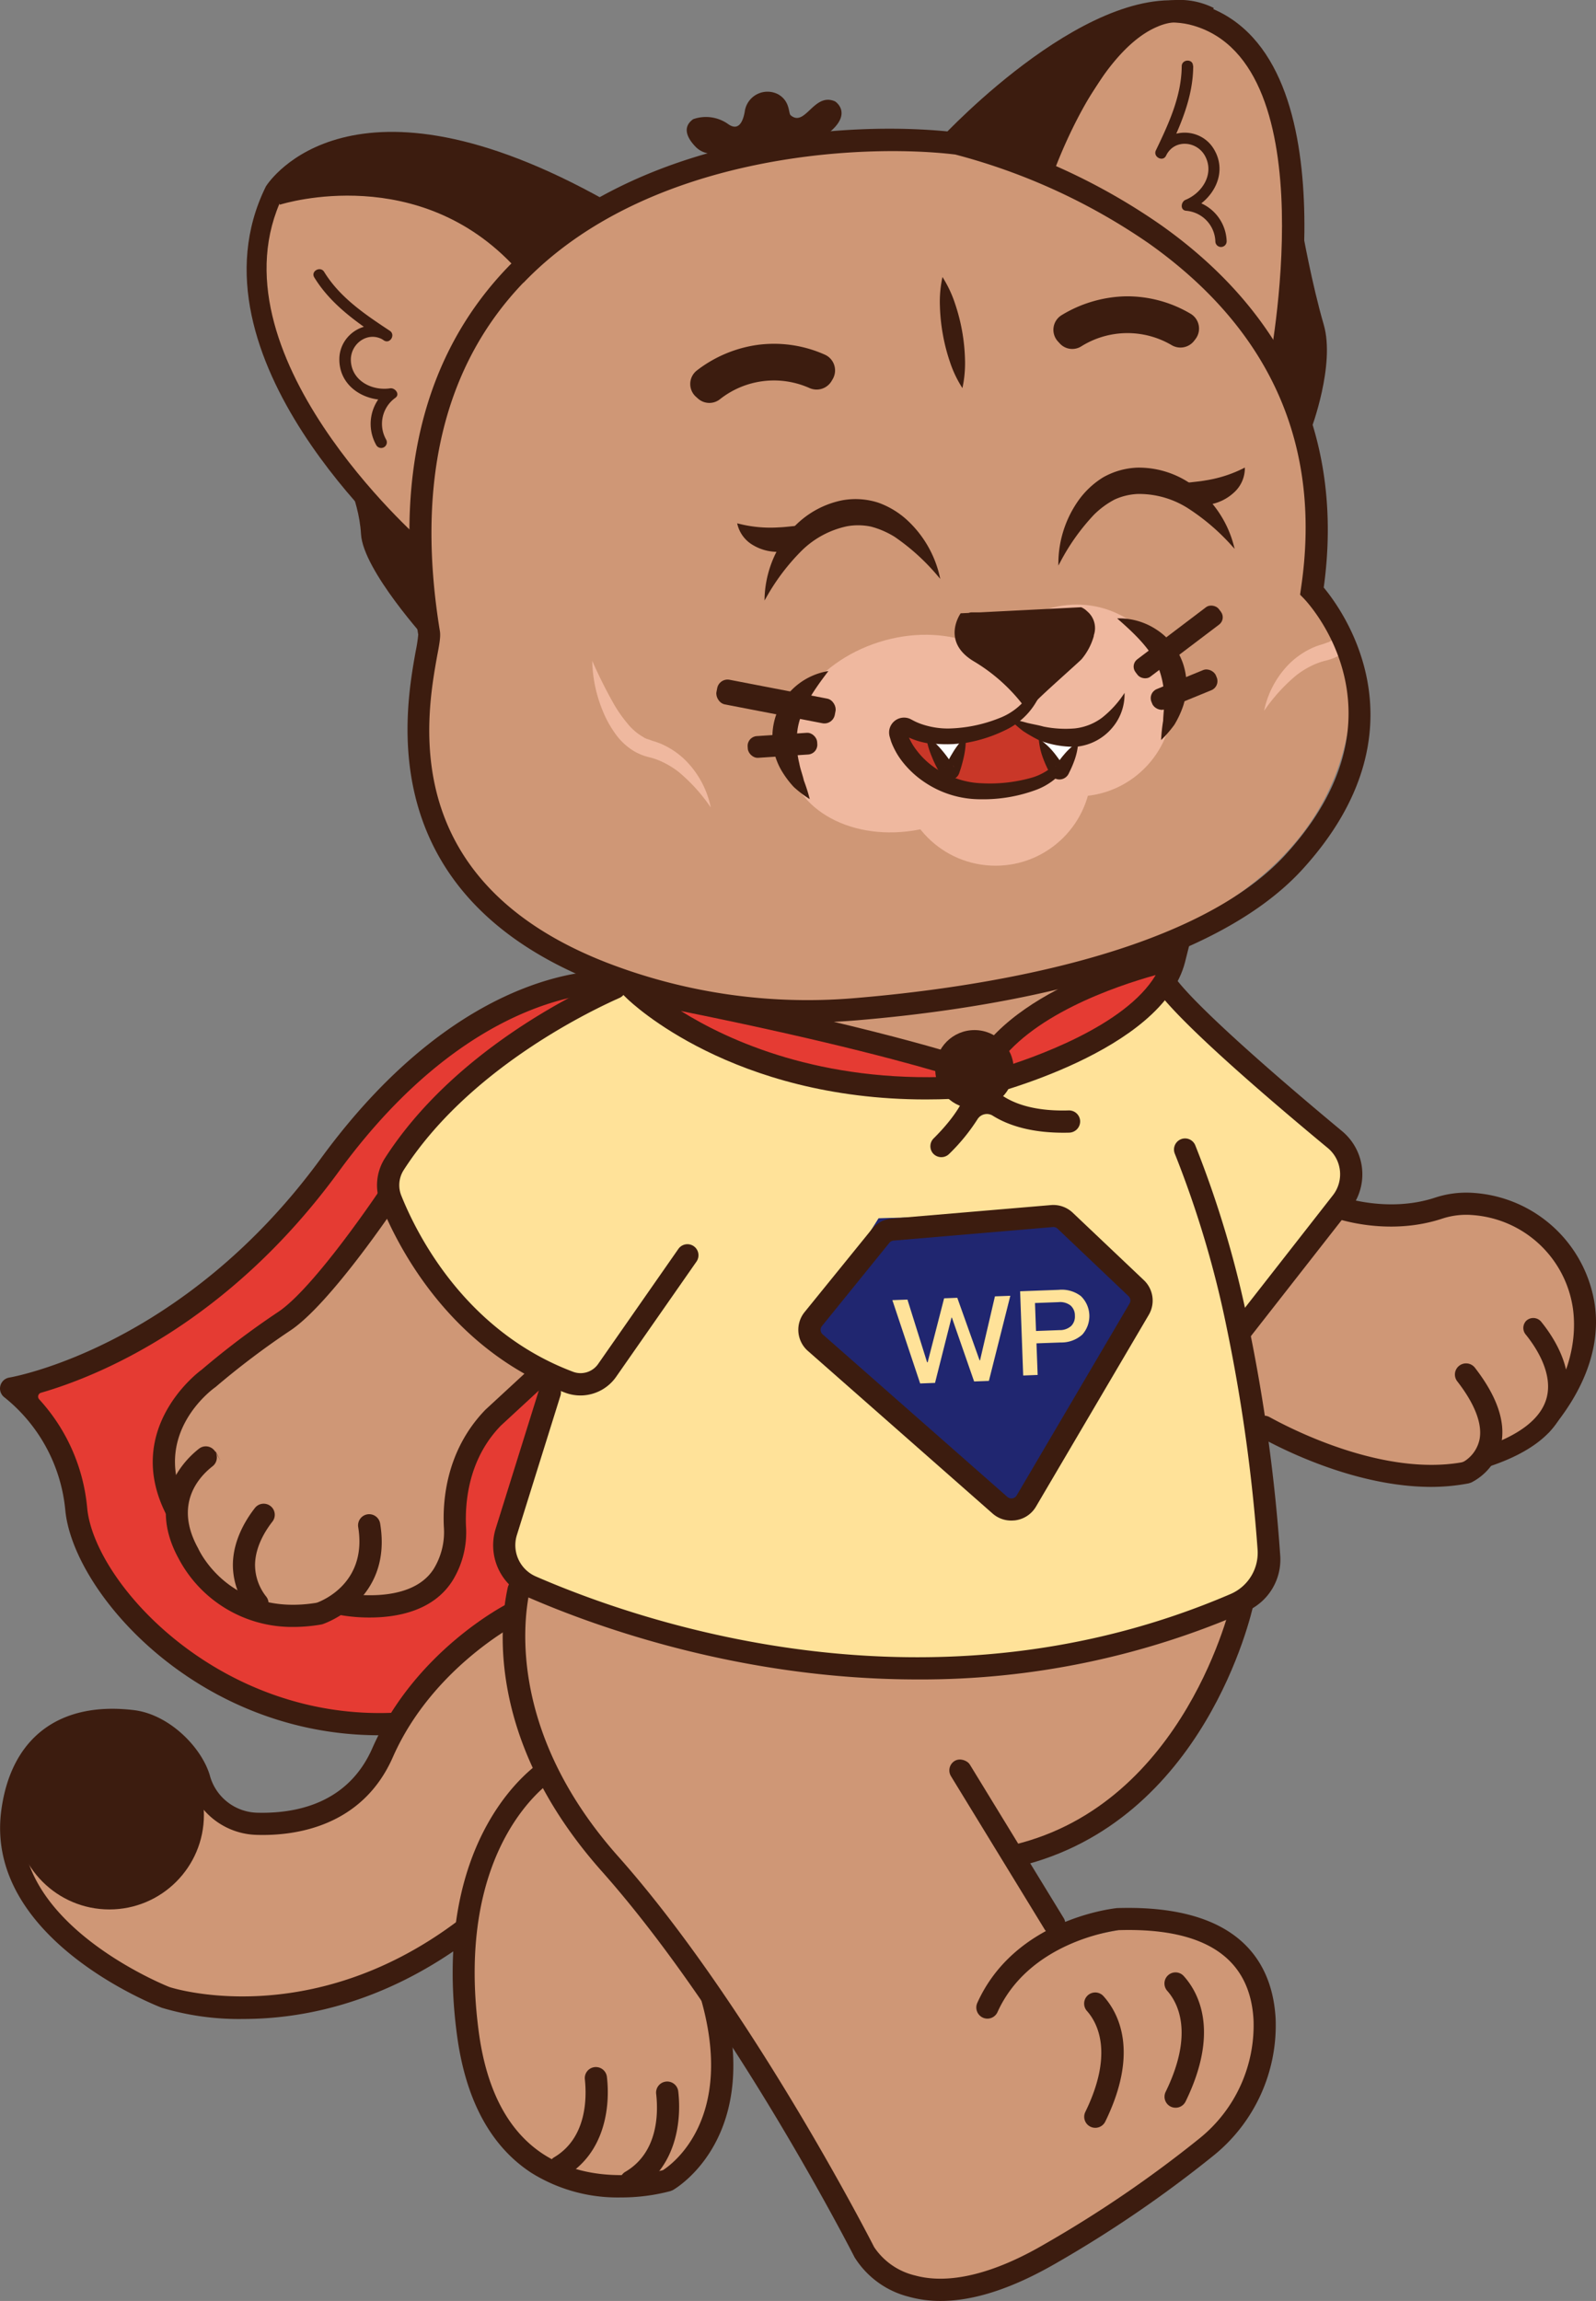 <svg xmlns="http://www.w3.org/2000/svg" viewBox="0 0 311.2 448.49"><rect x="0" y="0" width="311.2" height="448.49" fill="#808080" stroke="none"/><defs><style>.cls-1{fill:#ffe299;}.cls-2{fill:#cf9776;}.cls-3{fill:#202670;}.cls-4{fill:#e53b33;}.cls-5{fill:#3c1c0f;}.cls-6{fill:#efb89f;}.cls-7{fill:#c93728;}.cls-8{fill:#fff;}</style></defs><g id="Capa_2" data-name="Capa 2"><g id="Capa_1-2" data-name="Capa 1"><path class="cls-1" d="M123.52,191.12s-46,20.31-47.71,40.13c0,0,7.09,27.16,32.78,37.19L98.56,301l1.71,6.85s82.21,39.39,145.83.73l1.47-7.58-5.88-40.86,21.05-30.58s1.71-7.34-13.46-15.42L227,193.32S207.68,208.49,191.54,210C191.54,210,149.94,219.26,123.52,191.12Z"/><path class="cls-2" d="M203.13,31.6l-21.83-6-35.6,4.47S109,35.83,100.43,51.94C100.43,51.94,85,29,54,37.42c0,0-20,26.14,25.72,65.78L82.91,124s-6.8,23.75,1.27,35.07,13.44,19.2,13.44,19.2,46,30.84,98.6,12.09c0,0,69.72-6.18,67.41-60.28l-8.38-16.57s4-28.51-6.6-43.59c0,0,10.06-50.67-13.07-66.75C235.58,3.18,215.71-7.78,203.13,31.6Z"/><polygon class="cls-3" points="158.25 258.18 189.99 291.1 199.04 293.48 223.18 252.86 207.03 236.39 171.31 237.46 158.25 258.18"/><path class="cls-2" d="M76.21,234.92l-13,15.66L48.81,261.83s-25.12,14.36-16,32.3c0,0,1.63,22,22.67,21.53l11.09-3.1,12.56.49s8.16-3.26,10.77-20.55a34,34,0,0,1,15.82-24.31S83.06,257.26,76.21,234.92Z"/><path class="cls-2" d="M260.37,235.41s9.79,2.93,18.6.32S297.72,237,297.72,237s16.81,9.79,10.44,27.24-13.7,19.9-13.7,19.9l-16.64,4.4-33.43-11.74-2.12-17.94Z"/><path class="cls-2" d="M102,309.54s-3.43,25.45,5.62,36.22c0,0-15.66,8.8-15.66,26.91a264.84,264.84,0,0,0,2.21,33.52S101,426.5,113.24,427s19.09-2.21,19.09-2.21,10-8.56,8.56-22l-1.47-13.45,20.31,32.78,10.76,19.58s11.75,11,34.75-2.21,31.81-20.79,31.81-20.79,28.13-41.35-12.48-43.8l-18.35,3.67-8.08-16.88s36-9.54,42.82-49.43C241,312.23,183.46,340.62,102,309.54Z"/><path class="cls-2" d="M99.29,315.17s-19.2,10.28-22.51,21.65-11.25,16-11.25,16-19.94,6.85-26.91-7.09S14,336.34,14,336.34s-23,15.53-5.88,36.94S53.05,391,53.05,391s28.87-2.45,36.21-14.31c0,0,6.12-26.06,17.37-31.08Z"/><polygon class="cls-2" points="212.17 191.37 189.58 207.68 154.59 198.22 168.62 197.16 198.31 188.35 212.17 191.37"/><path class="cls-4" d="M132.41,196.1l51.22,10.68.73,6.12-29.61-4.24S132.73,203.19,132.41,196.1Z"/><path class="cls-4" d="M227,189.23s-20.85,5.19-31.74,15.84c0,0,1.53,3.61,1.53,3.79S211.17,205,211.17,205,226.71,194.61,227,189.23Z"/><path class="cls-4" d="M117.16,193.57S87.31,210.21,80,223.91s-8.32,14.19-8.32,14.19l-14,18.35L37.39,270.64s-7.83,11.5-2.93,21.29c0,0-.13,16,13,20.43s18.72.61,18.72.61,20.43,5.26,22.63-16.64S107.61,268,107.61,268l-7.34,25L100,307.46l.24,7.1-12.6,10.52L76.78,336.82s-26.91-.61-43.06-15-17.86-25-17.86-25L9.74,278.59l-7.09-7.7s34.62-8.32,48.57-29.37S74.34,214,74.34,214,102.84,188.31,117.16,193.57Z"/><path class="cls-5" d="M254,45.21s1.82,10.21,4.11,18.06-2.46,20.39-2.46,20.39L247.9,71.83Z"/><path class="cls-5" d="M66,89.83s4,7.16,4.39,14.26,13.11,21,13.11,21l-2.27-16.91Z"/><circle class="cls-5" cx="21.33" cy="353.75" r="18.43"/><path class="cls-6" d="M263.25,123.19a5.08,5.08,0,0,1-.43-1.12l-.06.07a10.76,10.76,0,0,1-3.14,2.71,2.77,2.77,0,0,1-.87.41c-.33.11-.54.21-1,.35a13.26,13.26,0,0,0-2.52,1,15.55,15.55,0,0,0-4.19,3.14,18.21,18.21,0,0,0-4.56,8.81,33.71,33.71,0,0,1,6.29-6.94,16.54,16.54,0,0,1,3.76-2.21,13.08,13.08,0,0,1,2-.65,11.49,11.49,0,0,0,2.62-1,11,11,0,0,0,3.16-2.64A5.56,5.56,0,0,1,263.25,123.19Z"/><path class="cls-6" d="M115.48,128.81a26.91,26.91,0,0,0,2,9.64,20.93,20.93,0,0,0,2.45,4.49,12.12,12.12,0,0,0,4,3.65,11.14,11.14,0,0,0,2.62,1,13.44,13.44,0,0,1,2,.65,16.76,16.76,0,0,1,3.76,2.21,33.39,33.39,0,0,1,6.28,6.94,18.12,18.12,0,0,0-4.56-8.81,15.48,15.48,0,0,0-4.19-3.15,13.65,13.65,0,0,0-2.52-1c-.42-.14-.63-.24-1-.35a2.82,2.82,0,0,1-.88-.41,10.89,10.89,0,0,1-3.14-2.71,25.9,25.9,0,0,1-2.59-3.7A94,94,0,0,1,115.48,128.81Z"/><path class="cls-5" d="M139.57,29.89a4.44,4.44,0,0,1-3.92-1.26c-1.45-1.49-2.83-3.72-.49-5.4a7.47,7.47,0,0,1,6.88,1c2,1.37,2.85-.56,3.18-2.5a4.48,4.48,0,0,1,6.58-3.31c2.31,1.38,1.9,3.65,2.37,4.05,2.86,2.42,4.53-4.57,8.67-2.7,0,0,3.3,2.13-.81,5.76a4.36,4.36,0,0,1-2.23,1.05Z"/><path class="cls-5" d="M197.64,296.36a5.47,5.47,0,0,1-4.1-1.35l-36-31.68a5.48,5.48,0,0,1-.64-7.6l13.15-16.21a5.47,5.47,0,0,1,3.81-2l31.05-2.63a5.49,5.49,0,0,1,4.26,1.49L223,249.49a5.48,5.48,0,0,1,1,6.79l-22,37.39a5.49,5.49,0,0,1-3.88,2.64A2.7,2.7,0,0,1,197.64,296.36Zm-24.22-54.12-13.14,16.22a1.17,1.17,0,0,0,.13,1.63l36,31.67a1.2,1.2,0,0,0,1,.29,1.18,1.18,0,0,0,.83-.57l22-37.39a1.18,1.18,0,0,0-.2-1.46l-13.83-13.14a1.18,1.18,0,0,0-.91-.32l-31.06,2.64a1.17,1.17,0,0,0-.82.43Z"/><path class="cls-5" d="M183.77,54a22.8,22.8,0,0,1,2.44,5.15,36.81,36.81,0,0,1,1.95,10.82,23.13,23.13,0,0,1-.5,5.68,22.4,22.4,0,0,1-2.45-5.15,36.08,36.08,0,0,1-1.37-5.34,37.15,37.15,0,0,1-.57-5.49A22.57,22.57,0,0,1,183.77,54Z"/><path class="cls-5" d="M107.15,423.17h0a2.19,2.19,0,0,1,.95-2.71c6.34-3.8,6.32-11.59,5.94-15.17a2.15,2.15,0,0,1,1.65-2.33h0a2.17,2.17,0,0,1,2.65,1.86c.69,5.89-.43,14.91-8.19,19.43A2.14,2.14,0,0,1,107.15,423.17Z"/><path class="cls-5" d="M121,426h0a2.19,2.19,0,0,1,1-2.72c6.41-3.82,6.36-11.59,5.94-15.17a2.16,2.16,0,0,1,1.66-2.33h0a2.17,2.17,0,0,1,2.65,1.85c.69,5.9-.43,14.92-8.19,19.45A2.15,2.15,0,0,1,121,426Z"/><path class="cls-5" d="M212.53,414.48h0a2.15,2.15,0,0,1-.9-2.84c5.61-11.5,2.31-17.43.31-19.67a2.17,2.17,0,0,1-.21-2.6h0a2.16,2.16,0,0,1,3.45-.27c2.88,3.21,7,10.79.34,24.42A2.17,2.17,0,0,1,212.53,414.48Z"/><path class="cls-5" d="M228.19,410.57h0a2.15,2.15,0,0,1-.9-2.84c5.61-11.5,2.31-17.44.31-19.68a2.17,2.17,0,0,1-.21-2.6h0a2.16,2.16,0,0,1,3.44-.27c2.89,3.21,7,10.8.35,24.43A2.18,2.18,0,0,1,228.19,410.57Z"/><path class="cls-5" d="M219.38,57.76A25.12,25.12,0,0,0,207,61.43a3.35,3.35,0,0,0-.72,5.12l-.08-.09.42.46a3.3,3.3,0,0,0,4.15.63,17,17,0,0,1,17.68-.28,3.37,3.37,0,0,0,4.4-.85l.29-.38a3.36,3.36,0,0,0-1.05-4.92A24.26,24.26,0,0,0,219.38,57.76Z"/><path class="cls-5" d="M147.81,67.21a25,25,0,0,0-11.93,5,3.34,3.34,0,0,0-.14,5.16l-.09-.08.46.41a3.32,3.32,0,0,0,4.2.17,17,17,0,0,1,17.54-2.23,3.39,3.39,0,0,0,4.28-1.34l.24-.41a3.36,3.36,0,0,0-1.58-4.78A24.3,24.3,0,0,0,147.81,67.21Z"/><path class="cls-5" d="M117.05,191.77c-44.56-17.19-38.12-53-36-64.81a29.47,29.47,0,0,0,.5-3.27c-5-30.28.91-54.37,17.43-71.58C124.07,26,166,23.3,186.86,25.85l.21,0a121.87,121.87,0,0,1,39.28,18c24.76,17.49,35.73,41.91,31.76,70.67,3.84,4.61,20.57,27.75-4.08,54.86-19.15,21.06-63,27.54-87.49,29.54a112.88,112.88,0,0,1-49.49-7.13Zm-15-136.67c-15.53,16.18-21,39-16.28,67.9.15.93,0,2.13-.51,4.73-2.17,12.06-7.93,44.1,33.3,60a108.53,108.53,0,0,0,47.59,6.86c23.82-1.94,66.49-8.18,84.64-28.14,24.66-27.12,4.33-48.87,3.45-49.78l-.74-.76.15-1.06C257.85,87,247.85,64.35,224,47.44a119.93,119.93,0,0,0-37.74-17.32C167.52,27.87,126,30.19,102.09,55.1Z"/><path class="cls-5" d="M79.8,108.43c-1.82-1.57-44.28-38.85-28-72l.1-.18c.66-1,16.68-25,66.36,2.92l-1.87,3.32c-45-25.28-60.27-5.61-61.23-4.25-14.79,30.44,26.73,66.9,27.15,67.26Z"/><path class="cls-5" d="M61.28,54.07c3.27,5.34,8.44,8.89,13.57,12.28,1.19.78,2.34-1.1,1.15-1.88-4.22-2.79-9.74.53-9.83,5.43-.11,5.59,5.32,8.7,10.39,7.93l-1-1.87a8.39,8.39,0,0,0-2.2,10.79,1.1,1.1,0,0,0,1.93-1.07,6.23,6.23,0,0,1,1.79-8.13c1-.71-.07-2-1-1.86-3.48.53-7.39-1.4-7.66-5.24-.24-3.45,3.41-6.12,6.47-4.1L76,64.47C71.2,61.3,66.28,58,63.21,53c-.73-1.2-2.67-.15-1.93,1.07Z"/><path class="cls-5" d="M232.66,12.82c0,6.26-2.63,12-5.29,17.52-.61,1.28-2.57.26-2-1,2.19-4.57,8.62-4.57,11.23-.42,3,4.74-.07,10.2-4.81,12.15l-.09-2.12A8.38,8.38,0,0,1,239.18,47a1.1,1.1,0,0,1-2.2.08,6.21,6.21,0,0,0-5.72-6c-1.2-.12-1-1.76-.09-2.13,3.25-1.34,5.61-5,3.86-8.43-1.57-3.09-6.08-3.49-7.66-.18l-2-1c2.49-5.19,5-10.55,5.05-16.42,0-1.41,2.21-1.51,2.2-.08Z"/><ellipse class="cls-6" cx="177.04" cy="142.98" rx="24.11" ry="18.7" transform="translate(-34.91 60.12) rotate(-17.57)"/><circle class="cls-6" cx="194.12" cy="150.04" r="18.7"/><circle class="cls-6" cx="209.95" cy="136.54" r="18.7"/><path class="cls-5" d="M206.55,109.48a42.46,42.46,0,0,1,6.62-9.3,16.49,16.49,0,0,1,4.12-3,12.45,12.45,0,0,1,4.64-1.09,17.94,17.94,0,0,1,9.78,2.8,41.79,41.79,0,0,1,8.68,7.44,21.1,21.1,0,0,0-6.45-10.42,17.61,17.61,0,0,0-12.14-4.59,14.41,14.41,0,0,0-6.66,1.9,16.51,16.51,0,0,0-4.82,4.58A21.18,21.18,0,0,0,206.55,109.48Z"/><path class="cls-5" d="M206.37,109.48a21.37,21.37,0,0,1,3.8-11.77,16.68,16.68,0,0,1,4.88-4.64,14.62,14.62,0,0,1,6.74-1.92,17.93,17.93,0,0,1,12.27,4.63,21.11,21.11,0,0,1,6.5,10.51l.18.69-.48-.52a42.06,42.06,0,0,0-8.65-7.41,17.79,17.79,0,0,0-9.68-2.77,12.11,12.11,0,0,0-4.56,1.07,16.58,16.58,0,0,0-4.08,3,41.52,41.52,0,0,0-6.58,9.26l-.35.63ZM231.8,98.75a41,41,0,0,1,8.22,6.93,20.89,20.89,0,0,0-6.2-9.63,17.6,17.6,0,0,0-12-4.54,14.22,14.22,0,0,0-6.56,1.87,16.18,16.18,0,0,0-4.77,4.53,21,21,0,0,0-3.71,10.84,40.19,40.19,0,0,1,6.28-8.7,16.81,16.81,0,0,1,4.18-3,12.5,12.5,0,0,1,4.7-1.1q.69,0,1.38,0A18.53,18.53,0,0,1,231.8,98.75Z"/><path class="cls-5" d="M242.73,91.14A25.16,25.16,0,0,1,235,93.65c-1.21.22-2.5.3-3.9.5-.7.06-1.44.16-2.21.28a13.81,13.81,0,0,0-2.47.47,10.71,10.71,0,0,0,1.89,1.8,14.26,14.26,0,0,0,2.27,1.16,10.45,10.45,0,0,0,5.2.49A9.24,9.24,0,0,0,240.61,96,6.38,6.38,0,0,0,242.73,91.14Z"/><path class="cls-5" d="M183,112.17a21.16,21.16,0,0,0-6.17-10.6,16.62,16.62,0,0,0-5.69-3.44,14.44,14.44,0,0,0-6.91-.43,17.6,17.6,0,0,0-10.88,7.07,21.08,21.08,0,0,0-4.08,11.55,42.23,42.23,0,0,1,6.89-9.11,18,18,0,0,1,9-4.83,12.5,12.5,0,0,1,4.76.07,16.81,16.81,0,0,1,4.67,2A42.43,42.43,0,0,1,183,112.17Z"/><path class="cls-5" d="M149.09,116.32a21.17,21.17,0,0,1,4.11-11.66,17.9,17.9,0,0,1,11-7.14,14.5,14.5,0,0,1,7,.44,16.5,16.5,0,0,1,5.75,3.48,21.41,21.41,0,0,1,6.23,10.69l.16.7-.47-.54a41.82,41.82,0,0,0-8.41-7.64,16.93,16.93,0,0,0-4.61-2,12.2,12.2,0,0,0-4.69-.07,17.87,17.87,0,0,0-8.87,4.78,41.73,41.73,0,0,0-6.86,9.07l-.36.62Zm20.83-14a16.52,16.52,0,0,1,4.73,2.07,40.37,40.37,0,0,1,8,7.15,21,21,0,0,0-5.93-9.8,16.34,16.34,0,0,0-5.62-3.4,14.42,14.42,0,0,0-6.83-.43,17.57,17.57,0,0,0-10.76,7,20.84,20.84,0,0,0-4,10.73,41.06,41.06,0,0,1,6.55-8.52,18.17,18.17,0,0,1,9.05-4.87A10.91,10.91,0,0,1,168,102,14.44,14.44,0,0,1,169.92,102.28Z"/><path class="cls-5" d="M143.74,102a6.44,6.44,0,0,0,3.1,4.26,9.28,9.28,0,0,0,5.26,1.29,10.49,10.49,0,0,0,5-1.58,14,14,0,0,0,2-1.63,10.82,10.82,0,0,0,1.47-2.16,14.67,14.67,0,0,0-2.52.07c-.78,0-1.52.11-2.22.2-1.41.1-2.68.3-3.91.34A25.08,25.08,0,0,1,143.74,102Z"/><rect class="cls-5" x="139.57" y="134.28" width="23.5" height="4.89" rx="2.06" transform="translate(28.63 -26.18) rotate(10.92)"/><path class="cls-5" d="M161.53,130.8a13,13,0,0,0-9.16,19.37,18.73,18.73,0,0,0,2.39,3.21,20.85,20.85,0,0,0,3.13,2.38,33.39,33.39,0,0,0-1.14-3.61c-.27-1.18-.71-2.27-.9-3.37a17.27,17.27,0,0,1-.39-6.18C155.91,138.64,158.37,134.93,161.53,130.8Z"/><path class="cls-5" d="M217.83,120.54c3.92,3.41,7.07,6.55,8.31,10.34A17.14,17.14,0,0,1,227,137c0,1.11-.17,2.26-.2,3.48a32.31,32.31,0,0,0-.4,3.77,22.39,22.39,0,0,0,2.6-3,18.71,18.71,0,0,0,1.69-3.62,13.1,13.1,0,0,0-.05-8.39,12.89,12.89,0,0,0-5.22-6.57A13.14,13.14,0,0,0,217.83,120.54Z"/><path class="cls-5" d="M212,119.17a3.69,3.69,0,0,0-1.19-.81l-19.78,1h-1.56a1.71,1.71,0,0,0-.59.11l-1.56.07s-3.9,5.43,2.47,9.31a34.21,34.21,0,0,1,9.5,8.32s2.26.25,2.57-.28c.45-.73,8.72-8,9.06-8.43a12.13,12.13,0,0,0,2.36-4.49c0-.08,0-.14,0-.14A4.26,4.26,0,0,0,212,119.17Z"/><rect class="cls-5" x="219.55" y="122.99" width="20.38" height="4.24" rx="1.78" transform="translate(488.41 86.15) rotate(142.86)"/><rect class="cls-5" x="224.1" y="132.28" width="13.58" height="4.24" rx="1.9" transform="translate(495.49 171.25) rotate(157.72)"/><rect class="cls-5" x="145.76" y="143.16" width="13.58" height="4.24" rx="1.9" transform="translate(314.37 280.18) rotate(176.22)"/><path class="cls-5" d="M251.57,72.69c.52-2.57,12.48-63-17.63-71.87-20.38-6-49.37,24.93-50.6,26.25L186.51,30c.28-.3,28.35-30.28,46.21-25,26.33,7.73,14.73,66.27,14.61,66.86Z"/><path class="cls-5" d="M205.3,34c.08-.24,8.36-23.78,20.39-28.8a10.61,10.61,0,0,1,9.12.26l1.86-3.9A14.9,14.9,0,0,0,224,1.24C210.21,7,201.57,31.57,201.21,32.61Z"/><path class="cls-5" d="M100.62,52.31l3.19-2.91C83.06,26.67,53.55,35.68,53.25,35.77l1.31,4.13C55.66,39.55,81.76,31.66,100.62,52.31Z"/><path class="cls-5" d="M113.18,272a8.5,8.5,0,0,1-3-.55C87.65,263,77.53,242.91,74.23,234.69a9.78,9.78,0,0,1,.83-8.95c13.21-20.55,36.83-32.07,44-35.2a2.16,2.16,0,0,1,2.87,1.2h0a2.17,2.17,0,0,1-1.14,2.77c-6.73,3-29.66,14.25-42.08,33.56a5.46,5.46,0,0,0-.45,5c3.09,7.69,12.54,26.43,33.47,34.31a4.17,4.17,0,0,0,4.9-1.52l15.64-22.42a2.16,2.16,0,0,1,3-.54h0a2.16,2.16,0,0,1,.54,3l-15.65,22.43A8.5,8.5,0,0,1,113.18,272Z"/><path class="cls-5" d="M178.9,327.35c-33.94,0-62.16-10-76.15-16.11a10.94,10.94,0,0,1-6.08-13.34l8.48-27.15a2.17,2.17,0,0,1,2.71-1.42h0a2.17,2.17,0,0,1,1.42,2.71l-8.49,27.15a6.64,6.64,0,0,0,3.68,8.08c21.54,9.37,77.62,28.31,135.5,3.42a8.74,8.74,0,0,0,5.24-8.69,330.07,330.07,0,0,0-6-43.11,198.42,198.42,0,0,0-10.13-34,2.16,2.16,0,0,1,1.13-2.81h0a2.15,2.15,0,0,1,2.85,1.15A202.2,202.2,0,0,1,243.4,258a334.76,334.76,0,0,1,6.23,45.26,11,11,0,0,1-6.5,10.78A157.91,157.91,0,0,1,178.9,327.35Z"/><path class="cls-5" d="M243.88,260.47l-3.4-2.66L259.88,233a6.65,6.65,0,0,0-1-9.25C244.82,212.11,227.45,197,224.6,191.5l3.85-2c1.9,3.69,14.31,15.26,33.2,30.95a10.93,10.93,0,0,1,1.63,15.23Z"/><path class="cls-5" d="M180.51,214.3c-37.69,0-57.37-18.81-58.26-19.68l-5.14-5,7.06,1.37c41.1,7.93,60.3,13.79,65.87,15.63,9.49-15.64,37.28-21.49,38.5-21.74l3.37-.7-.84,3.34c-4.43,17.46-38.31,25.93-39.75,26.28l-.33.06C187.36,214.15,183.86,214.3,180.51,214.3Zm-47.74-17.24c9.34,5.83,27.27,14,53.19,12.78C178.79,207.64,162.26,203,132.77,197.06Zm92.55-7c-7.85,2.18-24.81,7.94-31.42,18.46C201.61,206.23,219.44,199.93,225.32,190.1Z"/><path class="cls-5" d="M181.93,224.82h0a2.16,2.16,0,0,1,.13-2.94c1.78-1.76,4.73-5,6-8.14a3.7,3.7,0,0,1,2.67-2.25,3.66,3.66,0,0,1,3.33.95c1.73,1.66,5.8,4.26,14.33,4a2.17,2.17,0,0,1,2.22,2h0a2.19,2.19,0,0,1-2.12,2.33c-7.14.19-11.84-1.39-14.88-3.28a2.15,2.15,0,0,0-3,.65,37.58,37.58,0,0,1-5.55,6.79A2.16,2.16,0,0,1,181.93,224.82Z"/><path class="cls-5" d="M183.43,448.49a22.93,22.93,0,0,1-6.27-.83A17.52,17.52,0,0,1,166.64,440c-.26-.51-23.7-46.47-49.31-75.27C94.9,339.48,97.42,316.68,99,309.46a2.15,2.15,0,0,1,2.8-1.58h0a2.15,2.15,0,0,1,1.43,2.47c-1.3,6.29-3.69,27.87,17.31,51.5,26,29.24,49.67,75.68,49.91,76.15a13.28,13.28,0,0,0,8,5.53c6.58,1.8,15.3-.31,25.21-6.1a231.75,231.75,0,0,0,30.19-20.59,28.29,28.29,0,0,0,10.57-23.14c-.66-12.07-9.45-17.92-26-17.49l-.24,0c-1.83.23-17.65,2.64-23.69,16a2.16,2.16,0,0,1-2.68,1.13h0a2.18,2.18,0,0,1-1.25-2.94c7.21-16,25.65-18.31,27.29-18.49H218c24.38-.7,30.17,11.32,30.73,21.56a32.62,32.62,0,0,1-12.15,26.72,236.08,236.08,0,0,1-30.75,21C197.48,446,190,448.49,183.43,448.49Z"/><rect class="cls-5" x="194.27" y="340.33" width="4.32" height="39.39" rx="2.16" transform="translate(-159 155.39) rotate(-31.45)"/><path class="cls-5" d="M198.73,363.76l-1-4.2c33.47-8.06,42.35-47.22,42.43-47.62l4.23.91C244,314.57,234.87,355.06,198.73,363.76Z"/><path class="cls-5" d="M121,428.32a31.75,31.75,0,0,1-17.41-4.81c-7.92-5.17-12.79-14.19-14.48-26.82-5.26-39.34,15.76-52.94,16.66-53.5l2.28,3.66L106.88,345l1.15,1.83c-.8.51-19.54,12.85-14.67,49.27,1.52,11.32,5.74,19.32,12.56,23.77,9.6,6.25,21.46,3.61,23.34,3.13,1.85-1.18,14.18-10.12,7.35-33.6l4.15-1.21c8.22,28.23-8.84,38.28-9.57,38.7l-.46.19A37.46,37.46,0,0,1,121,428.32Z"/><path class="cls-5" d="M32.54,295.45C24,279.08,37.91,268,39.3,267a159.65,159.65,0,0,1,14.85-11.22c7.05-4.6,19.81-23.66,19.94-23.86l3.6,2.4c-.55.82-13.39,20-21.17,25.08a156.83,156.83,0,0,0-14.45,10.92l-.17.13c-.52.37-12.69,9.26-5.53,23Z"/><path class="cls-5" d="M57.19,317.12a25,25,0,0,1-22.37-13.35c-5.6-10.23-.61-17.8,4-21.41a2.15,2.15,0,0,1,3.2.68l1,1.72-1-1.89L42,283a2.19,2.19,0,0,1-.54,2.79c-2.74,2.13-7.55,7.42-2.86,15.94l.08.16c.25.54,6.21,13.13,22.78,10.56a2.33,2.33,0,0,0,.52-.13c1.86-.74,9.52-4.43,7.87-14.63a2.18,2.18,0,0,1,1.59-2.48h0a2.17,2.17,0,0,1,2.68,1.73c2.53,15.12-11.09,19.59-11.23,19.64l-.29.07A32.18,32.18,0,0,1,57.19,317.12Z"/><path class="cls-5" d="M51.73,314.05a2.16,2.16,0,0,1-3.22-.19,14.23,14.23,0,0,1-3.1-9c.08-4.76,2.58-8.74,4.31-10.95a2.16,2.16,0,0,1,3.26-.14l1.36,1.42-1.49-1.56.12.13a2.15,2.15,0,0,1,.16,2.81c-1.35,1.72-3.34,4.85-3.4,8.39a10,10,0,0,0,2.19,6.26,2.17,2.17,0,0,1-.19,2.86Z"/><path class="cls-5" d="M72.1,315.28a32.88,32.88,0,0,1-6.45-.61l.9-4.22c.13,0,13.31,2.71,18-4.62a13.74,13.74,0,0,0,2-8.16c-.27-5.18.44-15,8.12-22.91l9.75-9,2.93,3.17-9.67,8.93c-6.45,6.62-7,15.13-6.82,19.6a17.9,17.9,0,0,1-2.67,10.71C84.42,314.06,77.33,315.28,72.1,315.28Z"/><path class="cls-5" d="M73.94,338.23c-35.52,0-59.71-27.86-61.21-43.9A32,32,0,0,0,.92,272.41h0a2.16,2.16,0,0,1,.9-3.9h0c.34-.06,33.76-5.77,60.74-42.7,28.29-38.71,56.06-36.69,57.23-36.6l-.37,4.31c-.25,0-26.64-1.74-53.37,34.84C44.3,258.13,19,268.29,8,271.47a.78.78,0,0,0-.36,1.28A36.17,36.17,0,0,1,17,293.93c1.39,14.74,26,41.73,60.37,39.88l.24,4.32C76.39,338.19,75.16,338.23,73.94,338.23Z"/><path class="cls-5" d="M47.48,393.53a52.38,52.38,0,0,1-15.92-2.18c-1.5-.57-34.67-13.65-31.3-38.54,1.91-14.13,11.33-21.23,25.85-19.48,6.92.84,13.25,7.3,14.83,12.81l.05.19a9.83,9.83,0,0,0,9.24,7c7.58.18,17.64-1.82,22.37-12.58,8.29-18.84,25.71-27.84,26.45-28.21l2,3.85c-.17.09-16.8,8.72-24.45,26.11-6,13.63-19.15,15.36-26.45,15.15a14.11,14.11,0,0,1-13.26-10.07l-.08-.25c-1.16-4.06-6.19-9.07-11.18-9.67-8.48-1-19,.88-21,15.76C1.63,374.9,32.72,387.17,33,387.29S60.2,396.12,89,374.61l2.59,3.46C74.76,390.62,58.74,393.53,47.48,393.53Z"/><path class="cls-5" d="M279.08,289.82c-14.36,0-28.54-7-33.63-9.85a2.16,2.16,0,0,1-.79-3h0a2.15,2.15,0,0,1,2.86-.77c5.45,3,22.45,11.35,37.29,8.87a2.06,2.06,0,0,0,.87-.34,6.65,6.65,0,0,0,2.79-4.07c.64-3-.85-6.95-4.31-11.4a2.16,2.16,0,0,1,.3-3h0a2.18,2.18,0,0,1,3.13.33c4.34,5.6,6.06,10.64,5.09,15a11.15,11.15,0,0,1-5.81,7.38l-.49.16A39,39,0,0,1,279.08,289.82Z"/><path class="cls-5" d="M289.89,286l-1.2-3.71c7.56-2.43,11.91-5.81,12.93-10,1.17-4.86-2.29-9.92-4.18-12.24a2,2,0,0,1,.15-2.6h0a2,2,0,0,1,2.88.13c2.33,2.85,6.5,9.08,4.94,15.61C304.06,278.81,298.83,283.13,289.89,286Z"/><path class="cls-5" d="M301.91,279.29,299.4,277c5.87-6.77,8.24-14.68,7.32-21.81a21.31,21.31,0,0,0-19.53-18.35,15,15,0,0,0-5.91.67c-10.88,3.62-21.08-.12-21.5-.27l1.51-4.05-.76,2,.76-2c.09,0,9.24,3.35,18.62.22a19.43,19.43,0,0,1,7.6-.88A25.63,25.63,0,0,1,311,254.58C312.1,263,308.62,271.55,301.91,279.29Z"/><circle class="cls-5" cx="190.01" cy="208.43" r="7.65"/><path class="cls-5" d="M222.85,2.85,202.79,33.67l-15.9-7S210.13,1.26,222.85,2.85Z"/><path class="cls-5" d="M52.56,37.39S87,29.56,102,51.74L116.83,41.3S74.91,13.24,52.56,37.39Z"/><path class="cls-7" d="M197.62,140.83s-14.92,4.53-22.1,1.76c0,0,.66,10.93,17.62,10.93,0,0,14.41,1.56,14.3-9h0l-9.82-3.68"/><path class="cls-5" d="M202.61,123.06a18.39,18.39,0,0,1-.82,10.3,12.37,12.37,0,0,1-7,6.64,28.28,28.28,0,0,1-9.89,2,15.88,15.88,0,0,1-4.79-.72,11.72,11.72,0,0,1-2.16-.9l-.27-.14a2.65,2.65,0,0,0-.74-.29,2.92,2.92,0,0,0-3.55,2.41,3.12,3.12,0,0,0,.12,1.35l.23.77a12.91,12.91,0,0,0,.61,1.42,14.43,14.43,0,0,0,1.6,2.55,18.54,18.54,0,0,0,4.31,4,19.44,19.44,0,0,0,11,3.34,29.61,29.61,0,0,0,11-1.92,12.78,12.78,0,0,0,4.79-3.32,7.87,7.87,0,0,0,2.07-5.59l0-.69-.66,0a24.61,24.61,0,0,1-5.29-.9,8.26,8.26,0,0,1-4.53-2.78,8.15,8.15,0,0,0,4.22,3.61,22.83,22.83,0,0,0,5.44,1.64l-.71-.73a6.45,6.45,0,0,1-2,4,11.45,11.45,0,0,1-4.17,2.4,29.88,29.88,0,0,1-10,1.16,16.3,16.3,0,0,1-4.81-.89,16.71,16.71,0,0,1-4.34-2.14,15.43,15.43,0,0,1-3.48-3.31,11.56,11.56,0,0,1-1.28-2c-.19-.34-.31-.69-.46-1s-.24-.89-.2-.48a.46.46,0,0,1-.31.38.57.57,0,0,1-.29,0l-.11,0,.32.17a16.22,16.22,0,0,0,2.79,1.11,19.09,19.09,0,0,0,5.79.65,28.12,28.12,0,0,0,10.89-2.8,13.79,13.79,0,0,0,7.39-8.42A17.11,17.11,0,0,0,202.61,123.06Z"/><path class="cls-5" d="M219.27,135.06a20,20,0,0,1-4.38,4.83,10.85,10.85,0,0,1-5.31,2.09,21.47,21.47,0,0,1-6.12-.36c-1-.29-2.15-.46-3.25-.74a30.16,30.16,0,0,0-3.42-.77,26.38,26.38,0,0,0,2.68,2.37,30,30,0,0,0,3.13,1.8,14.55,14.55,0,0,0,7.42,1.25,10.44,10.44,0,0,0,6.84-3.66A10.05,10.05,0,0,0,219.27,135.06Z"/><path class="cls-1" d="M179.42,269.66,174,253.42l2.94-.11,3.83,12.22h.11l3.21-12.47,2.57-.1,4.35,12.2h.08L194,252.68l3-.11-4.18,16.59-2.88.11-4.33-12.44h-.08l-3.21,12.72Z"/><path class="cls-1" d="M199.51,268.11l-.6-16.42,7.55-.28a6.12,6.12,0,0,1,4.3,1.22,5.42,5.42,0,0,1,.28,7.5,6.09,6.09,0,0,1-4.2,1.54l-4.74.17.23,6.16Zm2.5-8.68,4.58-.17a3.28,3.28,0,0,0,2.28-.81,2.59,2.59,0,0,0,.72-2,2.56,2.56,0,0,0-.86-2,3.33,3.33,0,0,0-2.34-.64l-4.58.17Z"/><path class="cls-8" d="M181.5,144.81l3.62,5.82s3.7-6.15,2.37-5.8C185.82,145.27,181.41,145,181.5,144.81Z"/><path class="cls-8" d="M203,144.44,206.7,151s3.82-5.52,2.86-5.44A19,19,0,0,1,203,144.44Z"/><path class="cls-5" d="M180.54,143.35a16.06,16.06,0,0,1,3.13,2.89c.45.53.87,1.07,1.27,1.63.2.27.39.56.58.84l.27.43.14.22.07.11,0,0,0-.06-.09-.11a1,1,0,0,0-1.4-.06,1.24,1.24,0,0,0-.18.22c-.05.08-.1.21-.06.12l.43-.93c.31-.61.63-1.22,1-1.81a16.1,16.1,0,0,1,2.61-3.36,15.91,15.91,0,0,1-.42,4.24c-.15.67-.33,1.33-.53,2l-.33,1a2.19,2.19,0,0,1-.17.35,2,2,0,0,1-.34.42,2,2,0,0,1-2.79-.1,1.57,1.57,0,0,1-.17-.21l-.09-.14-.07-.11-.13-.22-.25-.45c-.16-.3-.33-.6-.48-.9-.31-.62-.6-1.24-.85-1.88A16.37,16.37,0,0,1,180.54,143.35Z"/><path class="cls-5" d="M202.55,144a13.15,13.15,0,0,1,2.85,2.58c.4.47.77,1,1.12,1.46.18.25.34.51.51.76l.24.39.12.2a.94.94,0,0,0-1-.46.92.92,0,0,0-.62.46l.51-.76c.35-.5.72-1,1.12-1.46a13.15,13.15,0,0,1,2.85-2.58,12.89,12.89,0,0,1-.8,3.76c-.21.58-.45,1.15-.71,1.7l-.4.82a2,2,0,0,1-3.53,0l-.11-.2-.22-.4c-.13-.27-.28-.54-.4-.82-.26-.56-.5-1.12-.71-1.71A13.24,13.24,0,0,1,202.55,144Z"/></g></g></svg>